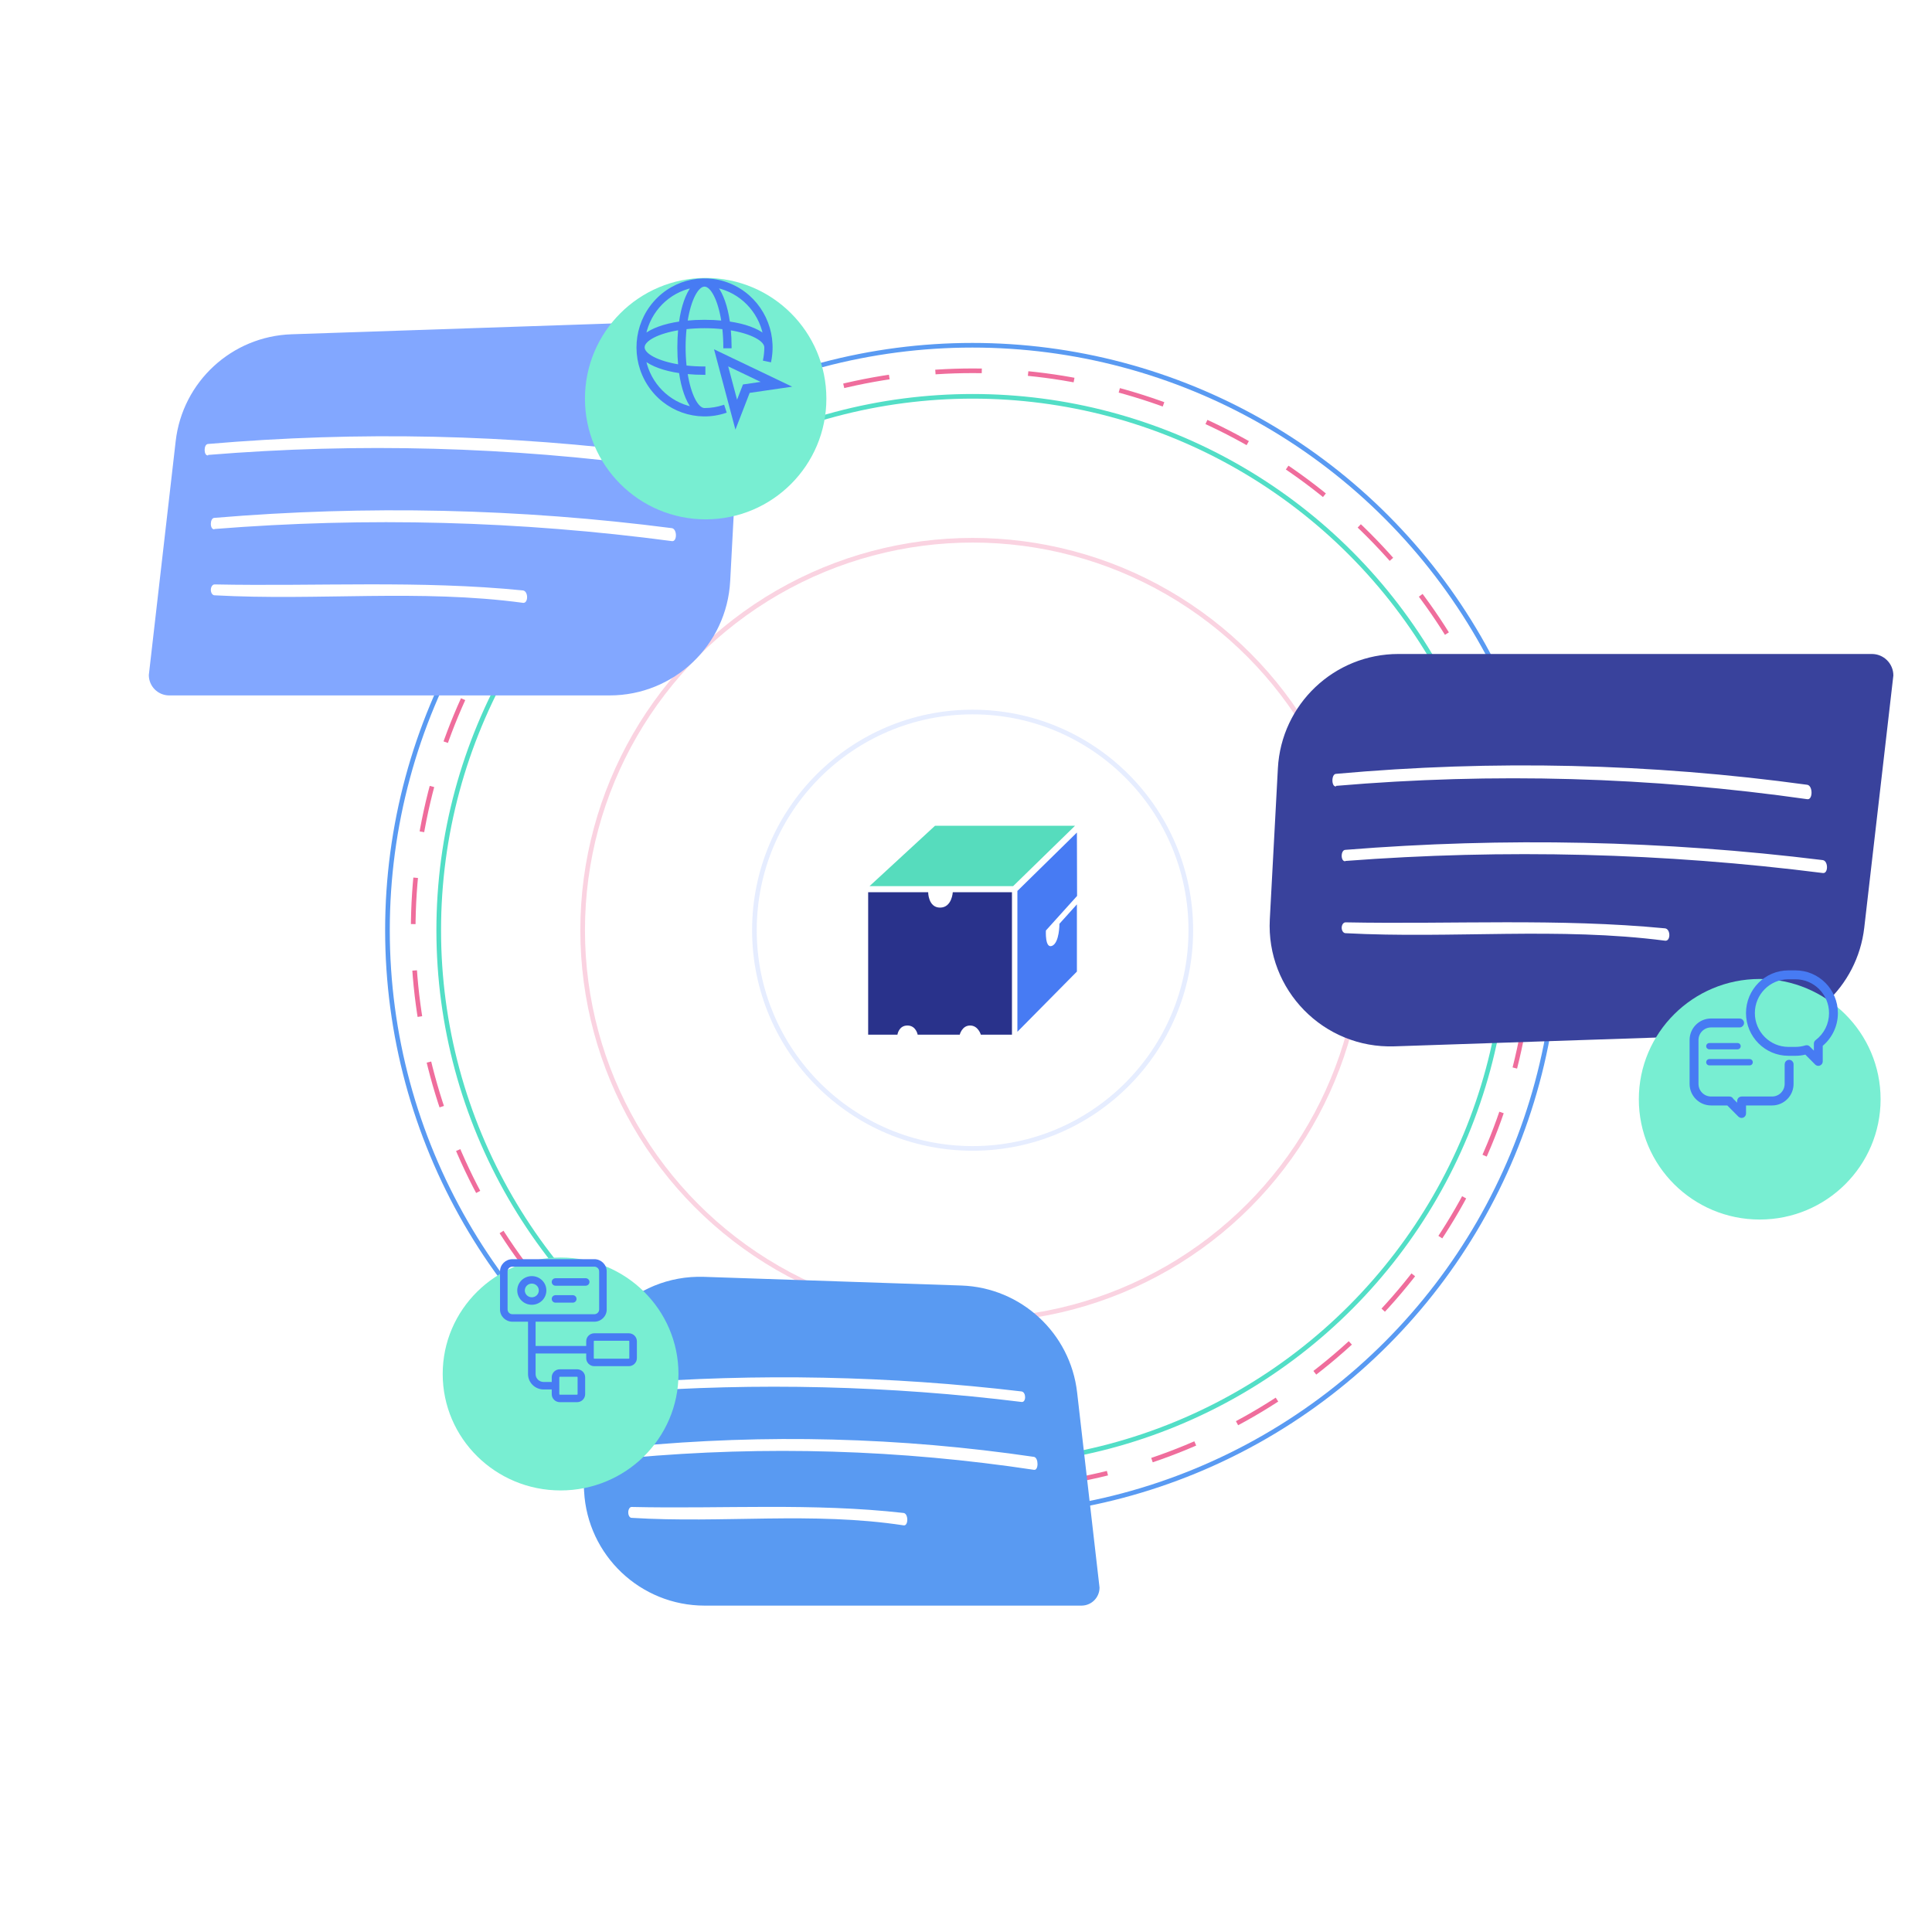 <svg width="450" height="450" viewBox="0 0 450 450" fill="none" xmlns="http://www.w3.org/2000/svg">
<mask id="mask0" mask-type="alpha" maskUnits="userSpaceOnUse" x="0" y="0" width="450" height="450">
<rect width="450" height="450" fill="#C4C4C4"/>
</mask>
<g mask="url(#mask0)">
<circle cx="226.495" cy="216.665" r="136.249" stroke="#599AF2" stroke-width="1.081"/>
<circle cx="226.542" cy="216.665" r="130.302" stroke="#EF6D9C" stroke-width="1.081" stroke-dasharray="10.81 10.81"/>
<circle cx="226.542" cy="216.666" r="124.355" stroke="#52DEC6" stroke-width="1.081"/>
<circle opacity="0.3" cx="226.542" cy="216.666" r="90.833" stroke="#EF6D9C" stroke-width="1.081"/>
<circle cx="226.542" cy="216.666" r="50.823" stroke="#82A7FF" stroke-opacity="0.2" stroke-width="1.081"/>
<path d="M217.784 192.335H250.396L235.972 206.402H202.527L217.784 192.335Z" fill="#56DCBD"/>
<path d="M202.211 207.818H216.187C216.187 207.818 216.187 211.399 218.958 211.399C221.729 211.399 221.921 207.818 221.921 207.818H235.705V240.996H228.456C228.456 240.996 227.854 238.862 225.954 238.862C224.055 238.862 223.543 240.996 223.543 240.996H213.743C213.743 240.996 213.376 238.862 211.353 238.862C209.329 238.862 209.026 240.996 209.026 240.996H202.211V207.818Z" fill="#29328B"/>
<path d="M250.832 193.915L250.872 208.68L243.612 216.732C243.612 216.732 243.35 221.05 245.066 220.299C246.783 219.548 246.764 215.161 246.764 215.161L250.832 210.646V218.29V226.297L236.969 240.321V207.52L250.832 193.915Z" fill="#477BF3"/>
<path d="M142.671 75.338C159.151 74.783 172.57 88.465 171.693 104.932L170.074 135.355C169.28 150.281 156.946 161.976 141.999 161.976H65.917H59.948H39.411C36.79 161.976 34.665 159.851 34.665 157.23L40.921 102.751C42.51 88.916 53.987 78.329 67.905 77.86L142.671 75.338Z" fill="#82A7FF"/>
<path d="M48.481 105.958C83.525 103.103 118.654 104.05 153.614 108.792C154.848 108.962 154.866 105.958 153.614 105.731C118.646 101.174 83.517 100.397 48.481 103.407C47.391 103.407 47.391 106.241 48.481 106.071V105.958Z" fill="white"/>
<path d="M49.943 123.215C85.461 120.389 121.064 121.331 156.497 126.035C157.748 126.233 157.748 123.215 156.497 123.018C121.058 118.441 85.455 117.64 49.943 120.621C48.839 120.621 48.821 123.441 49.943 123.272V123.215Z" fill="white"/>
<path d="M49.978 138.658C74.043 139.979 97.792 137.174 121.82 140.411C123.079 140.572 123.097 137.714 121.82 137.525C97.755 135.125 74.006 136.608 49.978 136.123C49.748 136.123 49.526 136.256 49.363 136.494C49.2 136.732 49.108 137.054 49.108 137.39C49.108 137.726 49.2 138.049 49.363 138.286C49.526 138.524 49.748 138.658 49.978 138.658Z" fill="white"/>
<path d="M324.782 243.714C308.3 244.267 294.883 230.581 295.764 214.114L297.645 178.939C298.443 164.016 310.776 152.325 325.72 152.325H407.896H414.219H435.997C438.76 152.325 441 154.565 441 157.328L434.222 216.071C432.626 229.901 421.149 240.48 407.235 240.947L324.782 243.714Z" fill="#39429C"/>
<path d="M311.199 183.042C347.788 179.913 384.466 180.951 420.968 186.15C422.257 186.337 422.276 183.042 420.968 182.794C384.458 177.796 347.781 176.945 311.199 180.245C310.061 180.245 310.061 183.353 311.199 183.167V183.042Z" fill="white"/>
<path d="M313.377 200.532C350.439 197.715 387.589 198.654 424.562 203.343C425.868 203.54 425.868 200.532 424.562 200.335C387.583 195.772 350.432 194.974 313.377 197.945C312.225 197.945 312.206 200.757 313.377 200.588V200.532Z" fill="white"/>
<path d="M313.407 217.36C338.339 218.677 362.944 215.881 387.838 219.107C389.142 219.269 389.161 216.419 387.838 216.231C362.906 213.838 338.3 215.316 313.407 214.833C313.168 214.833 312.939 214.966 312.77 215.203C312.601 215.44 312.506 215.761 312.506 216.096C312.506 216.431 312.601 216.753 312.77 216.99C312.939 217.227 313.168 217.36 313.407 217.36Z" fill="white"/>
<g filter="url(#filter0_d)">
<path d="M164.364 109.072C179.892 109.072 192.479 96.484 192.479 80.957C192.479 65.429 179.892 52.842 164.364 52.842C148.837 52.842 136.249 65.429 136.249 80.957C136.249 96.484 148.837 109.072 164.364 109.072Z" fill="#78EED2"/>
</g>
<path fill-rule="evenodd" clip-rule="evenodd" d="M159.927 86.893C160.717 92.015 162.468 95.258 164.085 95.258C165.594 95.261 167.095 95.019 168.529 94.541L168.991 95.979C162.271 98.224 154.903 95.612 151.025 89.61C147.147 83.609 147.726 75.714 152.436 70.36C157.147 65.007 164.814 63.528 171.133 66.756C177.451 69.983 180.845 77.112 179.409 84.138L177.944 83.829C178.14 82.867 178.239 81.887 178.24 80.905C178.24 79.274 175.043 77.498 169.993 76.688C170.118 77.986 170.187 79.391 170.187 80.905H168.691C168.693 79.422 168.614 77.941 168.455 76.468C165.548 76.149 162.616 76.149 159.71 76.468C159.396 79.416 159.396 82.389 159.71 85.338C161.162 85.499 162.623 85.579 164.085 85.577V87.09C162.602 87.09 161.216 87.02 159.927 86.893ZM177.943 77.966L177.944 77.966V77.971L177.943 77.966ZM177.943 77.966C176.307 76.701 173.568 75.624 169.808 75.089C169.273 71.275 168.219 68.496 166.972 66.838C172.48 68.014 176.783 72.379 177.943 77.966ZM164.085 66.538C165.702 66.538 167.452 69.78 168.242 74.902C166.954 74.775 165.568 74.705 164.085 74.705C162.602 74.705 161.206 74.775 159.927 74.902C160.717 69.78 162.468 66.543 164.085 66.543V66.538ZM158.361 75.089C158.887 71.275 159.95 68.496 161.197 66.838L161.193 66.842C155.687 68.019 151.386 72.382 150.225 77.966C151.861 76.701 154.6 75.633 158.361 75.089ZM158.176 76.678C158.051 77.985 157.982 79.391 157.982 80.895C157.982 82.399 158.051 83.814 158.176 85.112C153.126 84.302 149.929 82.526 149.929 80.895C149.929 79.265 153.122 77.484 158.176 76.673V76.678ZM158.361 86.706C154.6 86.172 151.861 85.094 150.225 83.829C151.383 89.417 155.688 93.783 161.197 94.958C159.95 93.299 158.897 90.52 158.361 86.706Z" fill="#477BF3"/>
<path d="M164.085 95.258L164.085 95.041H164.085V95.258ZM159.927 86.893L159.948 86.678L159.671 86.651L159.713 86.926L159.927 86.893ZM168.529 94.541L168.735 94.475L168.668 94.266L168.46 94.335L168.529 94.541ZM168.991 95.979L169.059 96.184L169.262 96.117L169.197 95.913L168.991 95.979ZM151.025 89.61L151.207 89.493L151.025 89.61ZM152.436 70.36L152.599 70.503L152.436 70.36ZM171.133 66.756L171.034 66.948L171.133 66.756ZM179.409 84.138L179.364 84.35L179.577 84.395L179.62 84.181L179.409 84.138ZM177.944 83.829L177.732 83.786L177.689 83.996L177.899 84.04L177.944 83.829ZM178.24 80.905L178.456 80.905V80.905H178.24ZM169.993 76.688L170.028 76.474L169.751 76.43L169.778 76.708L169.993 76.688ZM170.187 80.905V81.121H170.404V80.905H170.187ZM168.691 80.905L168.474 80.905L168.474 81.121H168.691V80.905ZM168.455 76.468L168.67 76.444L168.651 76.271L168.478 76.252L168.455 76.468ZM159.71 76.468L159.686 76.252L159.513 76.271L159.495 76.445L159.71 76.468ZM159.71 85.338L159.495 85.361L159.513 85.534L159.686 85.553L159.71 85.338ZM164.085 85.577H164.301V85.36L164.084 85.36L164.085 85.577ZM164.085 87.09V87.306H164.301V87.09H164.085ZM177.944 77.966H178.16V77.86L178.076 77.796L177.944 77.966ZM177.944 77.971L177.732 78.015L178.16 77.971H177.944ZM169.808 75.089L169.594 75.12L169.617 75.281L169.778 75.304L169.808 75.089ZM166.972 66.838L167.017 66.626L166.451 66.505L166.799 66.968L166.972 66.838ZM168.242 74.902L168.221 75.117L168.499 75.144L168.456 74.869L168.242 74.902ZM164.085 66.538V66.322H163.868V66.538H164.085ZM159.927 74.902L159.713 74.869L159.671 75.145L159.948 75.117L159.927 74.902ZM164.085 66.543V66.759H164.301V66.543H164.085ZM161.197 66.838L161.37 66.968L161.043 66.686L161.197 66.838ZM158.361 75.089L158.392 75.303L158.553 75.28L158.575 75.119L158.361 75.089ZM161.193 66.842L161.238 67.054L161.301 67.04L161.347 66.994L161.193 66.842ZM150.225 77.966L150.013 77.922L149.894 78.496L150.358 78.138L150.225 77.966ZM158.176 76.678L158.391 76.698L158.392 76.688V76.678H158.176ZM158.176 85.112L158.142 85.326L158.418 85.37L158.391 85.092L158.176 85.112ZM158.176 76.673H158.392V76.42L158.142 76.46L158.176 76.673ZM150.225 83.829L150.358 83.658L149.895 83.3L150.013 83.873L150.225 83.829ZM158.361 86.706L158.575 86.676L158.552 86.515L158.391 86.492L158.361 86.706ZM161.197 94.958L161.152 95.169L161.718 95.29L161.37 94.828L161.197 94.958ZM164.085 95.041C163.756 95.041 163.394 94.876 163.013 94.514C162.633 94.153 162.251 93.611 161.888 92.898C161.163 91.474 160.533 89.407 160.14 86.86L159.713 86.926C160.11 89.502 160.751 91.617 161.503 93.094C161.879 93.833 162.287 94.421 162.715 94.828C163.142 95.234 163.605 95.474 164.085 95.474V95.041ZM168.46 94.335C167.048 94.806 165.571 95.044 164.085 95.041L164.084 95.474C165.617 95.477 167.141 95.231 168.597 94.746L168.46 94.335ZM169.197 95.913L168.735 94.475L168.323 94.607L168.785 96.045L169.197 95.913ZM150.844 89.728C154.775 95.811 162.245 98.46 169.059 96.184L168.922 95.774C162.298 97.987 155.032 95.412 151.207 89.493L150.844 89.728ZM152.274 70.218C147.5 75.644 146.913 83.645 150.844 89.728L151.207 89.493C147.382 83.573 147.953 75.784 152.599 70.503L152.274 70.218ZM171.231 66.563C164.824 63.29 157.049 64.79 152.274 70.218L152.599 70.503C157.244 65.223 164.805 63.766 171.034 66.948L171.231 66.563ZM179.62 84.181C181.076 77.062 177.637 69.836 171.231 66.563L171.034 66.948C177.265 70.131 180.614 77.163 179.197 84.095L179.62 84.181ZM177.899 84.04L179.364 84.35L179.453 83.927L177.989 83.617L177.899 84.04ZM178.023 80.905C178.023 81.873 177.925 82.838 177.732 83.786L178.156 83.872C178.355 82.896 178.456 81.902 178.456 80.905L178.023 80.905ZM169.959 76.901C172.469 77.304 174.506 77.945 175.91 78.68C176.612 79.048 177.146 79.435 177.503 79.819C177.86 80.204 178.023 80.571 178.023 80.905H178.456C178.456 80.424 178.22 79.957 177.82 79.525C177.419 79.093 176.839 78.679 176.11 78.297C174.653 77.534 172.567 76.882 170.028 76.474L169.959 76.901ZM170.404 80.905C170.404 79.385 170.334 77.972 170.209 76.667L169.778 76.708C169.902 77.999 169.971 79.398 169.971 80.905H170.404ZM168.691 81.121H170.187V80.689H168.691V81.121ZM168.24 76.491C168.398 77.957 168.476 79.43 168.474 80.905L168.907 80.905C168.909 79.415 168.83 77.926 168.67 76.444L168.24 76.491ZM159.733 76.682C162.624 76.366 165.54 76.366 168.431 76.682L168.478 76.252C165.556 75.933 162.608 75.933 159.686 76.252L159.733 76.682ZM159.925 85.315C159.613 82.382 159.613 79.423 159.925 76.49L159.495 76.445C159.179 79.408 159.179 82.397 159.495 85.361L159.925 85.315ZM164.084 85.36C162.631 85.363 161.178 85.283 159.733 85.123L159.686 85.553C161.147 85.715 162.615 85.795 164.085 85.793L164.084 85.36ZM164.301 87.09V85.577H163.868V87.09H164.301ZM159.906 87.109C161.202 87.236 162.595 87.306 164.085 87.306V86.874C162.608 86.874 161.23 86.804 159.948 86.678L159.906 87.109ZM178.076 77.796L178.075 77.795L177.81 78.137L177.812 78.138L178.076 77.796ZM178.16 77.971V77.966H177.728V77.971H178.16ZM177.731 78.01L177.732 78.015L178.156 77.927L178.155 77.922L177.731 78.01ZM169.778 75.304C173.517 75.835 176.215 76.903 177.811 78.137L178.075 77.795C176.399 76.498 173.619 75.412 169.839 74.875L169.778 75.304ZM166.799 66.968C168.016 68.586 169.061 71.324 169.594 75.12L170.023 75.059C169.484 71.226 168.423 68.407 167.145 66.708L166.799 66.968ZM178.155 77.922C176.978 72.253 172.611 67.821 167.017 66.626L166.927 67.049C172.35 68.207 176.589 72.505 177.731 78.01L178.155 77.922ZM168.456 74.869C168.059 72.294 167.419 70.179 166.666 68.701C166.291 67.963 165.882 67.374 165.454 66.968C165.027 66.562 164.564 66.322 164.085 66.322V66.754C164.414 66.754 164.776 66.919 165.156 67.281C165.536 67.643 165.918 68.185 166.281 68.897C167.006 70.322 167.636 72.389 168.029 74.935L168.456 74.869ZM164.085 74.921C165.561 74.921 166.94 74.991 168.221 75.117L168.264 74.687C166.967 74.559 165.574 74.489 164.085 74.489V74.921ZM159.948 75.117C161.22 74.991 162.608 74.921 164.085 74.921V74.489C162.595 74.489 161.193 74.559 159.906 74.687L159.948 75.117ZM164.085 66.326C163.605 66.326 163.142 66.566 162.715 66.972C162.287 67.378 161.879 67.966 161.503 68.704C160.751 70.18 160.11 72.294 159.713 74.869L160.141 74.935C160.533 72.389 161.163 70.323 161.888 68.9C162.251 68.188 162.633 67.646 163.013 67.285C163.394 66.924 163.756 66.759 164.085 66.759V66.326ZM163.868 66.538V66.543H164.301V66.538H163.868ZM161.024 66.708C159.747 68.407 158.676 71.226 158.146 75.06L158.575 75.119C159.099 71.325 160.153 68.586 161.37 66.968L161.024 66.708ZM161.347 66.994L161.351 66.99L161.043 66.686L161.039 66.691L161.347 66.994ZM150.437 78.01C151.58 72.509 155.817 68.213 161.238 67.054L161.147 66.631C155.557 67.826 151.191 72.256 150.013 77.922L150.437 78.01ZM158.33 74.875C154.549 75.422 151.769 76.499 150.093 77.796L150.358 78.138C151.952 76.904 154.651 75.844 158.392 75.303L158.33 74.875ZM158.198 80.895C158.198 79.398 158.267 77.999 158.391 76.698L157.961 76.657C157.835 77.972 157.766 79.384 157.766 80.895H158.198ZM158.391 85.092C158.267 83.801 158.198 82.393 158.198 80.895H157.766C157.766 82.406 157.835 83.828 157.961 85.133L158.391 85.092ZM149.713 80.895C149.713 81.376 149.949 81.843 150.349 82.275C150.75 82.708 151.33 83.121 152.059 83.503C153.516 84.266 155.602 84.918 158.142 85.326L158.21 84.899C155.7 84.496 153.663 83.855 152.259 83.12C151.557 82.752 151.023 82.365 150.667 81.981C150.31 81.596 150.146 81.229 150.146 80.895H149.713ZM158.142 76.46C155.6 76.868 153.514 77.521 152.057 78.285C151.329 78.667 150.749 79.082 150.348 79.515C149.949 79.947 149.713 80.414 149.713 80.895H150.146C150.146 80.561 150.309 80.194 150.666 79.808C151.022 79.424 151.556 79.037 152.258 78.668C153.661 77.932 155.698 77.29 158.21 76.887L158.142 76.46ZM158.392 76.678V76.673H157.96V76.678H158.392ZM150.093 84C151.769 85.296 154.549 86.383 158.33 86.92L158.391 86.492C154.651 85.96 151.952 84.891 150.358 83.658L150.093 84ZM161.242 94.746C155.818 93.589 151.578 89.29 150.437 83.785L150.013 83.873C151.189 89.543 155.557 93.976 161.152 95.169L161.242 94.746ZM158.147 86.736C158.685 90.569 159.747 93.388 161.024 95.088L161.37 94.828C160.153 93.209 159.108 90.471 158.575 86.676L158.147 86.736Z" fill="#477BF3"/>
<path fill-rule="evenodd" clip-rule="evenodd" d="M167.961 83.346L171.486 96.583L173.832 90.529L180.841 89.508L167.961 83.346V83.346Z" stroke="#477BF3" stroke-width="2.163"/>
<g filter="url(#filter1_d)">
<path d="M409.87 272.158C425.42 272.158 438.026 259.615 438.026 244.142C438.026 228.669 425.42 216.125 409.87 216.125C394.32 216.125 381.715 228.669 381.715 244.142C381.715 259.615 394.32 272.158 409.87 272.158Z" fill="#78EED2"/>
</g>
<path fill-rule="evenodd" clip-rule="evenodd" d="M416.719 247.22C416.355 247.22 416.06 247.517 416.06 247.883V252.458C416.06 254.287 414.582 255.774 412.765 255.774H405.649C405.285 255.774 404.99 256.071 404.99 256.437L404.989 257.755L403.416 256.172C403.314 255.937 403.081 255.774 402.811 255.774H398.529C396.712 255.774 395.233 254.287 395.233 252.458V242.246C395.233 240.418 396.712 238.931 398.529 238.931H405.185C405.549 238.931 405.844 238.634 405.844 238.268C405.844 237.901 405.549 237.604 405.185 237.604H398.529C395.985 237.604 393.915 239.687 393.915 242.246V252.458C393.915 255.018 395.985 257.1 398.529 257.1H402.474L405.181 259.824C405.307 259.951 405.475 260.018 405.647 260.018C405.732 260.018 405.817 260.001 405.899 259.967C406.145 259.865 406.306 259.623 406.306 259.355L406.307 257.1H412.765C415.309 257.1 417.378 255.018 417.378 252.458V247.883C417.378 247.517 417.083 247.22 416.719 247.22Z" fill="#477BF3" stroke="#477BF3" stroke-width="0.757"/>
<path fill-rule="evenodd" clip-rule="evenodd" d="M416.551 226.398H418.205C423.442 226.398 427.702 230.691 427.702 235.968C427.702 237.496 427.355 238.957 426.67 240.31C426.067 241.5 425.208 242.567 424.174 243.411V247.22C424.174 247.486 424.014 247.726 423.77 247.828C423.689 247.862 423.604 247.878 423.52 247.878C423.35 247.878 423.183 247.811 423.058 247.685L420.615 245.225C419.831 245.432 419.022 245.537 418.205 245.537H416.551C411.315 245.537 407.054 241.244 407.054 235.968C407.054 230.691 411.315 226.398 416.551 226.398ZM422.867 243.089C422.867 242.883 422.963 242.688 423.127 242.564C425.204 240.987 426.395 238.583 426.395 235.967C426.395 231.417 422.721 227.715 418.205 227.715H416.551C412.035 227.715 408.361 231.417 408.361 235.967C408.361 240.518 412.035 244.22 416.551 244.22H418.205C419.026 244.22 419.836 244.098 420.614 243.857C420.677 243.837 420.742 243.828 420.806 243.828C420.976 243.828 421.143 243.895 421.268 244.02L422.867 245.631V243.089Z" fill="#477BF3"/>
<path d="M426.67 240.31L426.332 240.139L426.332 240.139L426.67 240.31ZM424.174 243.411L423.934 243.117L423.795 243.231V243.411H424.174ZM423.77 247.828L423.624 247.479L423.624 247.479L423.77 247.828ZM423.058 247.685L422.79 247.952L422.79 247.952L423.058 247.685ZM420.615 245.225L420.884 244.959L420.73 244.804L420.519 244.859L420.615 245.225ZM423.127 242.564L422.898 242.262L422.898 242.262L423.127 242.564ZM420.614 243.857L420.726 244.218L420.726 244.218L420.614 243.857ZM421.268 244.02L421.536 243.754L421.536 243.754L421.268 244.02ZM422.867 245.631L422.598 245.897L423.245 246.549V245.631H422.867ZM418.205 226.02H416.551V226.777H418.205V226.02ZM428.08 235.968C428.08 230.485 423.653 226.02 418.205 226.02V226.777C423.23 226.777 427.323 230.897 427.323 235.968H428.08ZM427.008 240.48C427.719 239.074 428.08 237.555 428.08 235.968H427.323C427.323 237.437 426.99 238.839 426.332 240.139L427.008 240.48ZM424.413 243.704C425.488 242.827 426.381 241.719 427.008 240.48L426.332 240.139C425.753 241.282 424.928 242.307 423.934 243.117L424.413 243.704ZM424.552 247.22V243.411H423.795V247.22H424.552ZM423.916 248.177C424.302 248.016 424.552 247.637 424.552 247.22H423.795C423.795 247.334 423.726 247.436 423.624 247.479L423.916 248.177ZM423.52 248.256C423.654 248.256 423.788 248.23 423.916 248.177L423.624 247.479C423.591 247.493 423.555 247.499 423.52 247.499V248.256ZM422.79 247.952C422.987 248.15 423.251 248.256 423.52 248.256V247.499C423.449 247.499 423.38 247.472 423.327 247.418L422.79 247.952ZM420.347 245.492L422.79 247.952L423.327 247.419L420.884 244.959L420.347 245.492ZM418.205 245.915C419.055 245.915 419.896 245.806 420.712 245.591L420.519 244.859C419.766 245.058 418.99 245.158 418.205 245.158V245.915ZM416.551 245.915H418.205V245.158H416.551V245.915ZM406.676 235.968C406.676 241.45 411.103 245.915 416.551 245.915V245.158C411.526 245.158 407.433 241.038 407.433 235.968H406.676ZM416.551 226.02C411.103 226.02 406.676 230.485 406.676 235.968H407.433C407.433 230.897 411.526 226.777 416.551 226.777V226.02ZM422.898 242.262C422.64 242.458 422.488 242.765 422.488 243.089H423.245C423.245 243 423.287 242.917 423.356 242.865L422.898 242.262ZM426.017 235.967C426.017 238.465 424.88 240.758 422.898 242.262L423.356 242.865C425.527 241.217 426.774 238.701 426.774 235.967H426.017ZM418.205 228.094C422.509 228.094 426.017 231.623 426.017 235.967H426.774C426.774 231.211 422.933 227.337 418.205 227.337V228.094ZM416.551 228.094H418.205V227.337H416.551V228.094ZM408.74 235.967C408.74 231.623 412.247 228.094 416.551 228.094V227.337C411.824 227.337 407.983 231.211 407.983 235.967H408.74ZM416.551 243.841C412.247 243.841 408.74 240.311 408.74 235.967H407.983C407.983 240.724 411.823 244.598 416.551 244.598V243.841ZM418.205 243.841H416.551V244.598H418.205V243.841ZM420.502 243.495C419.761 243.725 418.988 243.841 418.205 243.841V244.598C419.063 244.598 419.912 244.471 420.726 244.218L420.502 243.495ZM420.806 243.449C420.704 243.449 420.602 243.464 420.502 243.495L420.726 244.218C420.752 244.21 420.779 244.206 420.806 244.206V243.449ZM421.536 243.754C421.34 243.556 421.076 243.449 420.806 243.449V244.206C420.877 244.206 420.947 244.234 420.999 244.287L421.536 243.754ZM423.135 245.364L421.536 243.754L420.999 244.287L422.598 245.897L423.135 245.364ZM422.488 243.089V245.631H423.245V243.089H422.488Z" fill="#477BF3"/>
<path fill-rule="evenodd" clip-rule="evenodd" d="M407.546 246.945H398.116C397.869 246.945 397.669 247.154 397.669 247.412C397.669 247.67 397.869 247.879 398.116 247.879H407.546C407.793 247.879 407.993 247.67 407.993 247.412C407.993 247.154 407.793 246.945 407.546 246.945Z" fill="#477BF3" stroke="#477BF3" stroke-width="0.541"/>
<path fill-rule="evenodd" clip-rule="evenodd" d="M404.725 243.208H398.121C397.872 243.208 397.669 243.417 397.669 243.675C397.669 243.933 397.872 244.142 398.121 244.142H404.725C404.975 244.142 405.177 243.933 405.177 243.675C405.177 243.417 404.975 243.208 404.725 243.208Z" fill="#477BF3" stroke="#477BF3" stroke-width="0.541"/>
<path d="M163.985 297.402C147.504 296.846 134.085 310.528 134.962 326.995L136.046 347.358C136.84 362.284 149.174 373.979 164.121 373.979H228.431H233.716H251.901C254.221 373.979 256.102 372.098 256.102 369.777L250.88 324.313C249.291 310.478 237.814 299.891 223.897 299.422L163.985 297.402Z" fill="#599AF2"/>
<path d="M145.604 324.277C176.386 321.994 207.243 322.751 237.951 326.544C239.035 326.68 239.051 324.277 237.951 324.096C207.236 320.45 176.38 319.829 145.604 322.236C144.647 322.236 144.647 324.504 145.604 324.368V324.277Z" fill="white"/>
<path d="M147.066 339.53C178.321 336.704 209.652 337.646 240.833 342.35C241.934 342.547 241.934 339.53 240.833 339.332C209.647 334.756 178.316 333.955 147.066 336.935C146.094 336.935 146.078 339.755 147.066 339.586V339.53Z" fill="white"/>
<path d="M147.099 353.535C168.332 354.856 189.288 352.051 210.488 355.287C211.599 355.449 211.615 352.591 210.488 352.402C189.255 350.002 168.299 351.485 147.099 351C146.895 351 146.7 351.133 146.556 351.371C146.412 351.609 146.331 351.931 146.331 352.267C146.331 352.603 146.412 352.926 146.556 353.163C146.7 353.401 146.895 353.535 147.099 353.535Z" fill="white"/>
<g filter="url(#filter2_d)">
<path d="M130.572 335.256C145.737 335.256 158.03 323.112 158.03 308.131C158.03 293.15 145.737 281.006 130.572 281.006C115.407 281.006 103.113 293.15 103.113 308.131C103.113 323.112 115.407 335.256 130.572 335.256Z" fill="#78EED2"/>
</g>
<path fill-rule="evenodd" clip-rule="evenodd" d="M128.889 323.255H126.63C124.831 323.255 123.368 321.82 123.368 320.051V307.473H119.353C117.966 307.473 116.843 306.37 116.843 305.005V296.133C116.843 294.769 117.966 293.664 119.353 293.664H138.425C139.812 293.664 140.935 294.767 140.935 296.133V305.005C140.935 306.368 139.812 307.473 138.425 307.473H124.372V313.885H136.92V312.409C136.92 311.592 137.593 310.925 138.421 310.925H146.461C147.291 310.925 147.962 311.592 147.962 312.409V316.346C147.962 317.164 147.289 317.83 146.461 317.83H138.421C137.591 317.83 136.92 317.164 136.92 316.346V314.871H124.372V320.051C124.372 321.275 125.385 322.269 126.63 322.269H128.889V320.793C128.889 319.974 129.566 319.31 130.399 319.31H134.406C135.24 319.31 135.916 319.975 135.916 320.793V324.73C135.916 325.549 135.239 326.214 134.406 326.214H130.399C129.565 326.214 128.889 325.549 128.889 324.73V323.255ZM129.893 320.792V324.729C129.893 325.003 130.12 325.226 130.399 325.226H134.406C134.684 325.226 134.912 325.003 134.912 324.729V320.792C134.912 320.518 134.685 320.295 134.406 320.295H130.399C130.12 320.295 129.893 320.518 129.893 320.792ZM137.924 312.409V316.347C137.924 316.621 138.148 316.844 138.421 316.844H146.461C146.733 316.844 146.958 316.621 146.958 316.347V312.409C146.958 312.135 146.734 311.912 146.461 311.912H138.421C138.149 311.912 137.924 312.135 137.924 312.409ZM117.846 296.132V305.004C117.846 305.824 118.52 306.486 119.353 306.486H138.425C139.257 306.486 139.931 305.823 139.931 305.004V296.132C139.931 295.311 139.258 294.65 138.425 294.65H119.353C118.52 294.65 117.846 295.313 117.846 296.132ZM123.869 303.528C122.206 303.528 120.858 302.203 120.858 300.569C120.858 298.934 122.206 297.61 123.869 297.61C125.533 297.61 126.881 298.934 126.881 300.569C126.881 302.203 125.533 303.528 123.869 303.528ZM123.87 302.541C124.978 302.541 125.877 301.658 125.877 300.569C125.877 299.479 124.978 298.596 123.87 298.596C122.761 298.596 121.862 299.479 121.862 300.569C121.862 301.658 122.761 302.541 123.87 302.541ZM129.391 299.089C129.114 299.089 128.889 298.868 128.889 298.596C128.889 298.324 129.114 298.103 129.391 298.103H136.418C136.695 298.103 136.92 298.324 136.92 298.596C136.92 298.868 136.695 299.089 136.418 299.089H129.391ZM129.391 303.035C129.114 303.035 128.889 302.815 128.889 302.542C128.889 302.27 129.114 302.049 129.391 302.049H133.406C133.683 302.049 133.908 302.27 133.908 302.542C133.908 302.815 133.683 303.035 133.406 303.035H129.391Z" fill="#477BF3"/>
<path d="M128.889 323.255H129.267V322.876H128.889V323.255ZM123.368 307.473H123.746V307.095H123.368V307.473ZM124.372 307.473V307.095H123.993V307.473H124.372ZM124.372 313.885H123.993V314.263H124.372V313.885ZM136.92 313.885V314.263H137.298V313.885H136.92ZM136.92 314.871H137.298V314.492H136.92V314.871ZM124.372 314.871V314.492H123.993V314.871H124.372ZM128.889 322.269V322.647H129.267V322.269H128.889ZM128.889 322.876H126.63V323.633H128.889V322.876ZM126.63 322.876C125.033 322.876 123.746 321.604 123.746 320.051H122.989C122.989 322.035 124.628 323.633 126.63 323.633V322.876ZM123.746 320.051V307.473H122.989V320.051H123.746ZM123.368 307.095H119.353V307.852H123.368V307.095ZM119.353 307.095C118.168 307.095 117.221 306.155 117.221 305.005H116.464C116.464 306.585 117.763 307.852 119.353 307.852V307.095ZM117.221 305.005V296.133H116.464V305.005H117.221ZM117.221 296.133C117.221 294.984 118.169 294.043 119.353 294.043V293.286C117.763 293.286 116.464 294.554 116.464 296.133H117.221ZM119.353 294.043H138.425V293.286H119.353V294.043ZM138.425 294.043C139.609 294.043 140.557 294.982 140.557 296.133H141.314C141.314 294.552 140.015 293.286 138.425 293.286V294.043ZM140.557 296.133V305.005H141.314V296.133H140.557ZM140.557 305.005C140.557 306.153 139.609 307.095 138.425 307.095V307.852C140.015 307.852 141.314 306.583 141.314 305.005H140.557ZM138.425 307.095H124.372V307.852H138.425V307.095ZM123.993 307.473V313.885H124.75V307.473H123.993ZM124.372 314.263H136.92V313.506H124.372V314.263ZM137.298 313.885V312.409H136.541V313.885H137.298ZM137.298 312.409C137.298 311.805 137.798 311.304 138.421 311.304V310.547C137.389 310.547 136.541 311.378 136.541 312.409H137.298ZM138.421 311.304H146.461V310.547H138.421V311.304ZM146.461 311.304C147.086 311.304 147.584 311.804 147.584 312.409H148.341C148.341 311.379 147.496 310.547 146.461 310.547V311.304ZM147.584 312.409V316.346H148.341V312.409H147.584ZM147.584 316.346C147.584 316.951 147.084 317.451 146.461 317.451V318.208C147.494 318.208 148.341 317.377 148.341 316.346H147.584ZM146.461 317.451H138.421V318.208H146.461V317.451ZM138.421 317.451C137.797 317.451 137.298 316.951 137.298 316.346H136.541C136.541 317.376 137.386 318.208 138.421 318.208V317.451ZM137.298 316.346V314.871H136.541V316.346H137.298ZM136.92 314.492H124.372V315.249H136.92V314.492ZM123.993 314.871V320.051H124.75V314.871H123.993ZM123.993 320.051C123.993 321.49 125.182 322.647 126.63 322.647V321.89C125.587 321.89 124.75 321.059 124.75 320.051H123.993ZM126.63 322.647H128.889V321.89H126.63V322.647ZM129.267 322.269V320.793H128.51V322.269H129.267ZM129.267 320.793C129.267 320.19 129.769 319.688 130.399 319.688V318.931C129.363 318.931 128.51 319.759 128.51 320.793H129.267ZM130.399 319.688H134.406V318.931H130.399V319.688ZM134.406 319.688C135.037 319.688 135.538 320.19 135.538 320.793H136.294C136.294 319.76 135.442 318.931 134.406 318.931V319.688ZM135.538 320.793V324.73H136.294V320.793H135.538ZM135.538 324.73C135.538 325.334 135.036 325.836 134.406 325.836V326.593C135.442 326.593 136.294 325.765 136.294 324.73H135.538ZM134.406 325.836H130.399V326.593H134.406V325.836ZM130.399 325.836C129.768 325.836 129.267 325.334 129.267 324.73H128.51C128.51 325.764 129.363 326.593 130.399 326.593V325.836ZM129.267 324.73V323.255H128.51V324.73H129.267ZM129.514 320.792V324.729H130.271V320.792H129.514ZM129.514 324.729C129.514 325.218 129.917 325.605 130.399 325.605V324.848C130.323 324.848 130.271 324.788 130.271 324.729H129.514ZM130.399 325.605H134.406V324.848H130.399V325.605ZM134.406 325.605C134.887 325.605 135.29 325.219 135.29 324.729H134.533C134.533 324.788 134.482 324.848 134.406 324.848V325.605ZM135.29 324.729V320.792H134.533V324.729H135.29ZM135.29 320.792C135.29 320.303 134.887 319.916 134.406 319.916V320.673C134.482 320.673 134.533 320.733 134.533 320.792H135.29ZM134.406 319.916H130.399V320.673H134.406V319.916ZM130.399 319.916C129.917 319.916 129.514 320.302 129.514 320.792H130.271C130.271 320.733 130.323 320.673 130.399 320.673V319.916ZM137.545 312.409V316.347H138.302V312.409H137.545ZM137.545 316.347C137.545 316.831 137.94 317.222 138.421 317.222V316.465C138.356 316.465 138.302 316.412 138.302 316.347H137.545ZM138.421 317.222H146.461V316.465H138.421V317.222ZM146.461 317.222C146.94 317.222 147.337 316.831 147.337 316.347H146.58C146.58 316.411 146.525 316.465 146.461 316.465V317.222ZM147.337 316.347V312.409H146.58V316.347H147.337ZM147.337 312.409C147.337 311.925 146.942 311.534 146.461 311.534V312.291C146.526 312.291 146.58 312.344 146.58 312.409H147.337ZM146.461 311.534H138.421V312.291H146.461V311.534ZM138.421 311.534C137.941 311.534 137.545 311.925 137.545 312.409H138.302C138.302 312.345 138.357 312.291 138.421 312.291V311.534ZM117.468 296.132V305.004H118.225V296.132H117.468ZM117.468 305.004C117.468 306.039 118.317 306.864 119.353 306.864V306.107C118.723 306.107 118.225 305.609 118.225 305.004H117.468ZM119.353 306.864H138.425V306.107H119.353V306.864ZM138.425 306.864C139.461 306.864 140.31 306.038 140.31 305.004H139.553C139.553 305.608 139.054 306.107 138.425 306.107V306.864ZM140.31 305.004V296.132H139.553V305.004H140.31ZM140.31 296.132C140.31 295.096 139.461 294.271 138.425 294.271V295.028C139.055 295.028 139.553 295.526 139.553 296.132H140.31ZM138.425 294.271H119.353V295.028H138.425V294.271ZM119.353 294.271C118.317 294.271 117.468 295.098 117.468 296.132H118.225C118.225 295.528 118.724 295.028 119.353 295.028V294.271ZM123.869 303.149C122.409 303.149 121.236 301.988 121.236 300.569H120.479C120.479 302.418 122.003 303.906 123.869 303.906V303.149ZM121.236 300.569C121.236 299.15 122.409 297.988 123.869 297.988V297.231C122.003 297.231 120.479 298.719 120.479 300.569H121.236ZM123.869 297.988C125.33 297.988 126.503 299.15 126.503 300.569H127.259C127.259 298.719 125.735 297.231 123.869 297.231V297.988ZM126.503 300.569C126.503 301.988 125.33 303.149 123.869 303.149V303.906C125.735 303.906 127.259 302.418 127.259 300.569H126.503ZM123.87 302.92C125.181 302.92 126.256 301.873 126.256 300.569H125.499C125.499 301.443 124.776 302.163 123.87 302.163V302.92ZM126.256 300.569C126.256 299.264 125.181 298.217 123.87 298.217V298.974C124.776 298.974 125.499 299.694 125.499 300.569H126.256ZM123.87 298.217C122.558 298.217 121.483 299.264 121.483 300.569H122.24C122.24 299.694 122.963 298.974 123.87 298.974V298.217ZM121.483 300.569C121.483 301.873 122.558 302.92 123.87 302.92V302.163C122.963 302.163 122.24 301.443 122.24 300.569H121.483ZM129.391 298.711C129.316 298.711 129.267 298.653 129.267 298.596H128.51C128.51 299.084 128.911 299.468 129.391 299.468V298.711ZM129.267 298.596C129.267 298.539 129.316 298.481 129.391 298.481V297.724C128.911 297.724 128.51 298.108 128.51 298.596H129.267ZM129.391 298.481H136.418V297.724H129.391V298.481ZM136.418 298.481C136.492 298.481 136.541 298.539 136.541 298.596H137.298C137.298 298.108 136.898 297.724 136.418 297.724V298.481ZM136.541 298.596C136.541 298.653 136.492 298.711 136.418 298.711V299.468C136.898 299.468 137.298 299.084 137.298 298.596H136.541ZM136.418 298.711H129.391V299.468H136.418V298.711ZM129.391 302.657C129.316 302.657 129.267 302.599 129.267 302.542H128.51C128.51 303.03 128.911 303.414 129.391 303.414V302.657ZM129.267 302.542C129.267 302.485 129.316 302.428 129.391 302.428V301.671C128.911 301.671 128.51 302.055 128.51 302.542H129.267ZM129.391 302.428H133.406V301.671H129.391V302.428ZM133.406 302.428C133.481 302.428 133.53 302.485 133.53 302.542H134.287C134.287 302.055 133.886 301.671 133.406 301.671V302.428ZM133.53 302.542C133.53 302.599 133.481 302.657 133.406 302.657V303.414C133.886 303.414 134.287 303.03 134.287 302.542H133.53ZM133.406 302.657H129.391V303.414H133.406V302.657Z" fill="#477BF3"/>
</g>
<defs>
<filter id="filter0_d" x="114.623" y="43.11" width="99.484" height="99.484" filterUnits="userSpaceOnUse" color-interpolation-filters="sRGB">
<feFlood flood-opacity="0" result="BackgroundImageFix"/>
<feColorMatrix in="SourceAlpha" type="matrix" values="0 0 0 0 0 0 0 0 0 0 0 0 0 0 0 0 0 0 127 0"/>
<feOffset dy="11.895"/>
<feGaussianBlur stdDeviation="10.813"/>
<feColorMatrix type="matrix" values="0 0 0 0 0.02 0 0 0 0 0.043 0 0 0 0 0.216 0 0 0 0.07 0"/>
<feBlend mode="normal" in2="BackgroundImageFix" result="effect1_dropShadow"/>
<feBlend mode="normal" in="SourceGraphic" in2="effect1_dropShadow" result="shape"/>
</filter>
<filter id="filter1_d" x="360.088" y="206.393" width="99.565" height="99.287" filterUnits="userSpaceOnUse" color-interpolation-filters="sRGB">
<feFlood flood-opacity="0" result="BackgroundImageFix"/>
<feColorMatrix in="SourceAlpha" type="matrix" values="0 0 0 0 0 0 0 0 0 0 0 0 0 0 0 0 0 0 127 0"/>
<feOffset dy="11.895"/>
<feGaussianBlur stdDeviation="10.813"/>
<feColorMatrix type="matrix" values="0 0 0 0 0.02 0 0 0 0 0.043 0 0 0 0 0.216 0 0 0 0.07 0"/>
<feBlend mode="normal" in2="BackgroundImageFix" result="effect1_dropShadow"/>
<feBlend mode="normal" in="SourceGraphic" in2="effect1_dropShadow" result="shape"/>
</filter>
<filter id="filter2_d" x="81.486" y="271.274" width="98.171" height="97.504" filterUnits="userSpaceOnUse" color-interpolation-filters="sRGB">
<feFlood flood-opacity="0" result="BackgroundImageFix"/>
<feColorMatrix in="SourceAlpha" type="matrix" values="0 0 0 0 0 0 0 0 0 0 0 0 0 0 0 0 0 0 127 0"/>
<feOffset dy="11.895"/>
<feGaussianBlur stdDeviation="10.813"/>
<feColorMatrix type="matrix" values="0 0 0 0 0.02 0 0 0 0 0.043 0 0 0 0 0.216 0 0 0 0.07 0"/>
<feBlend mode="normal" in2="BackgroundImageFix" result="effect1_dropShadow"/>
<feBlend mode="normal" in="SourceGraphic" in2="effect1_dropShadow" result="shape"/>
</filter>
</defs>
</svg>
